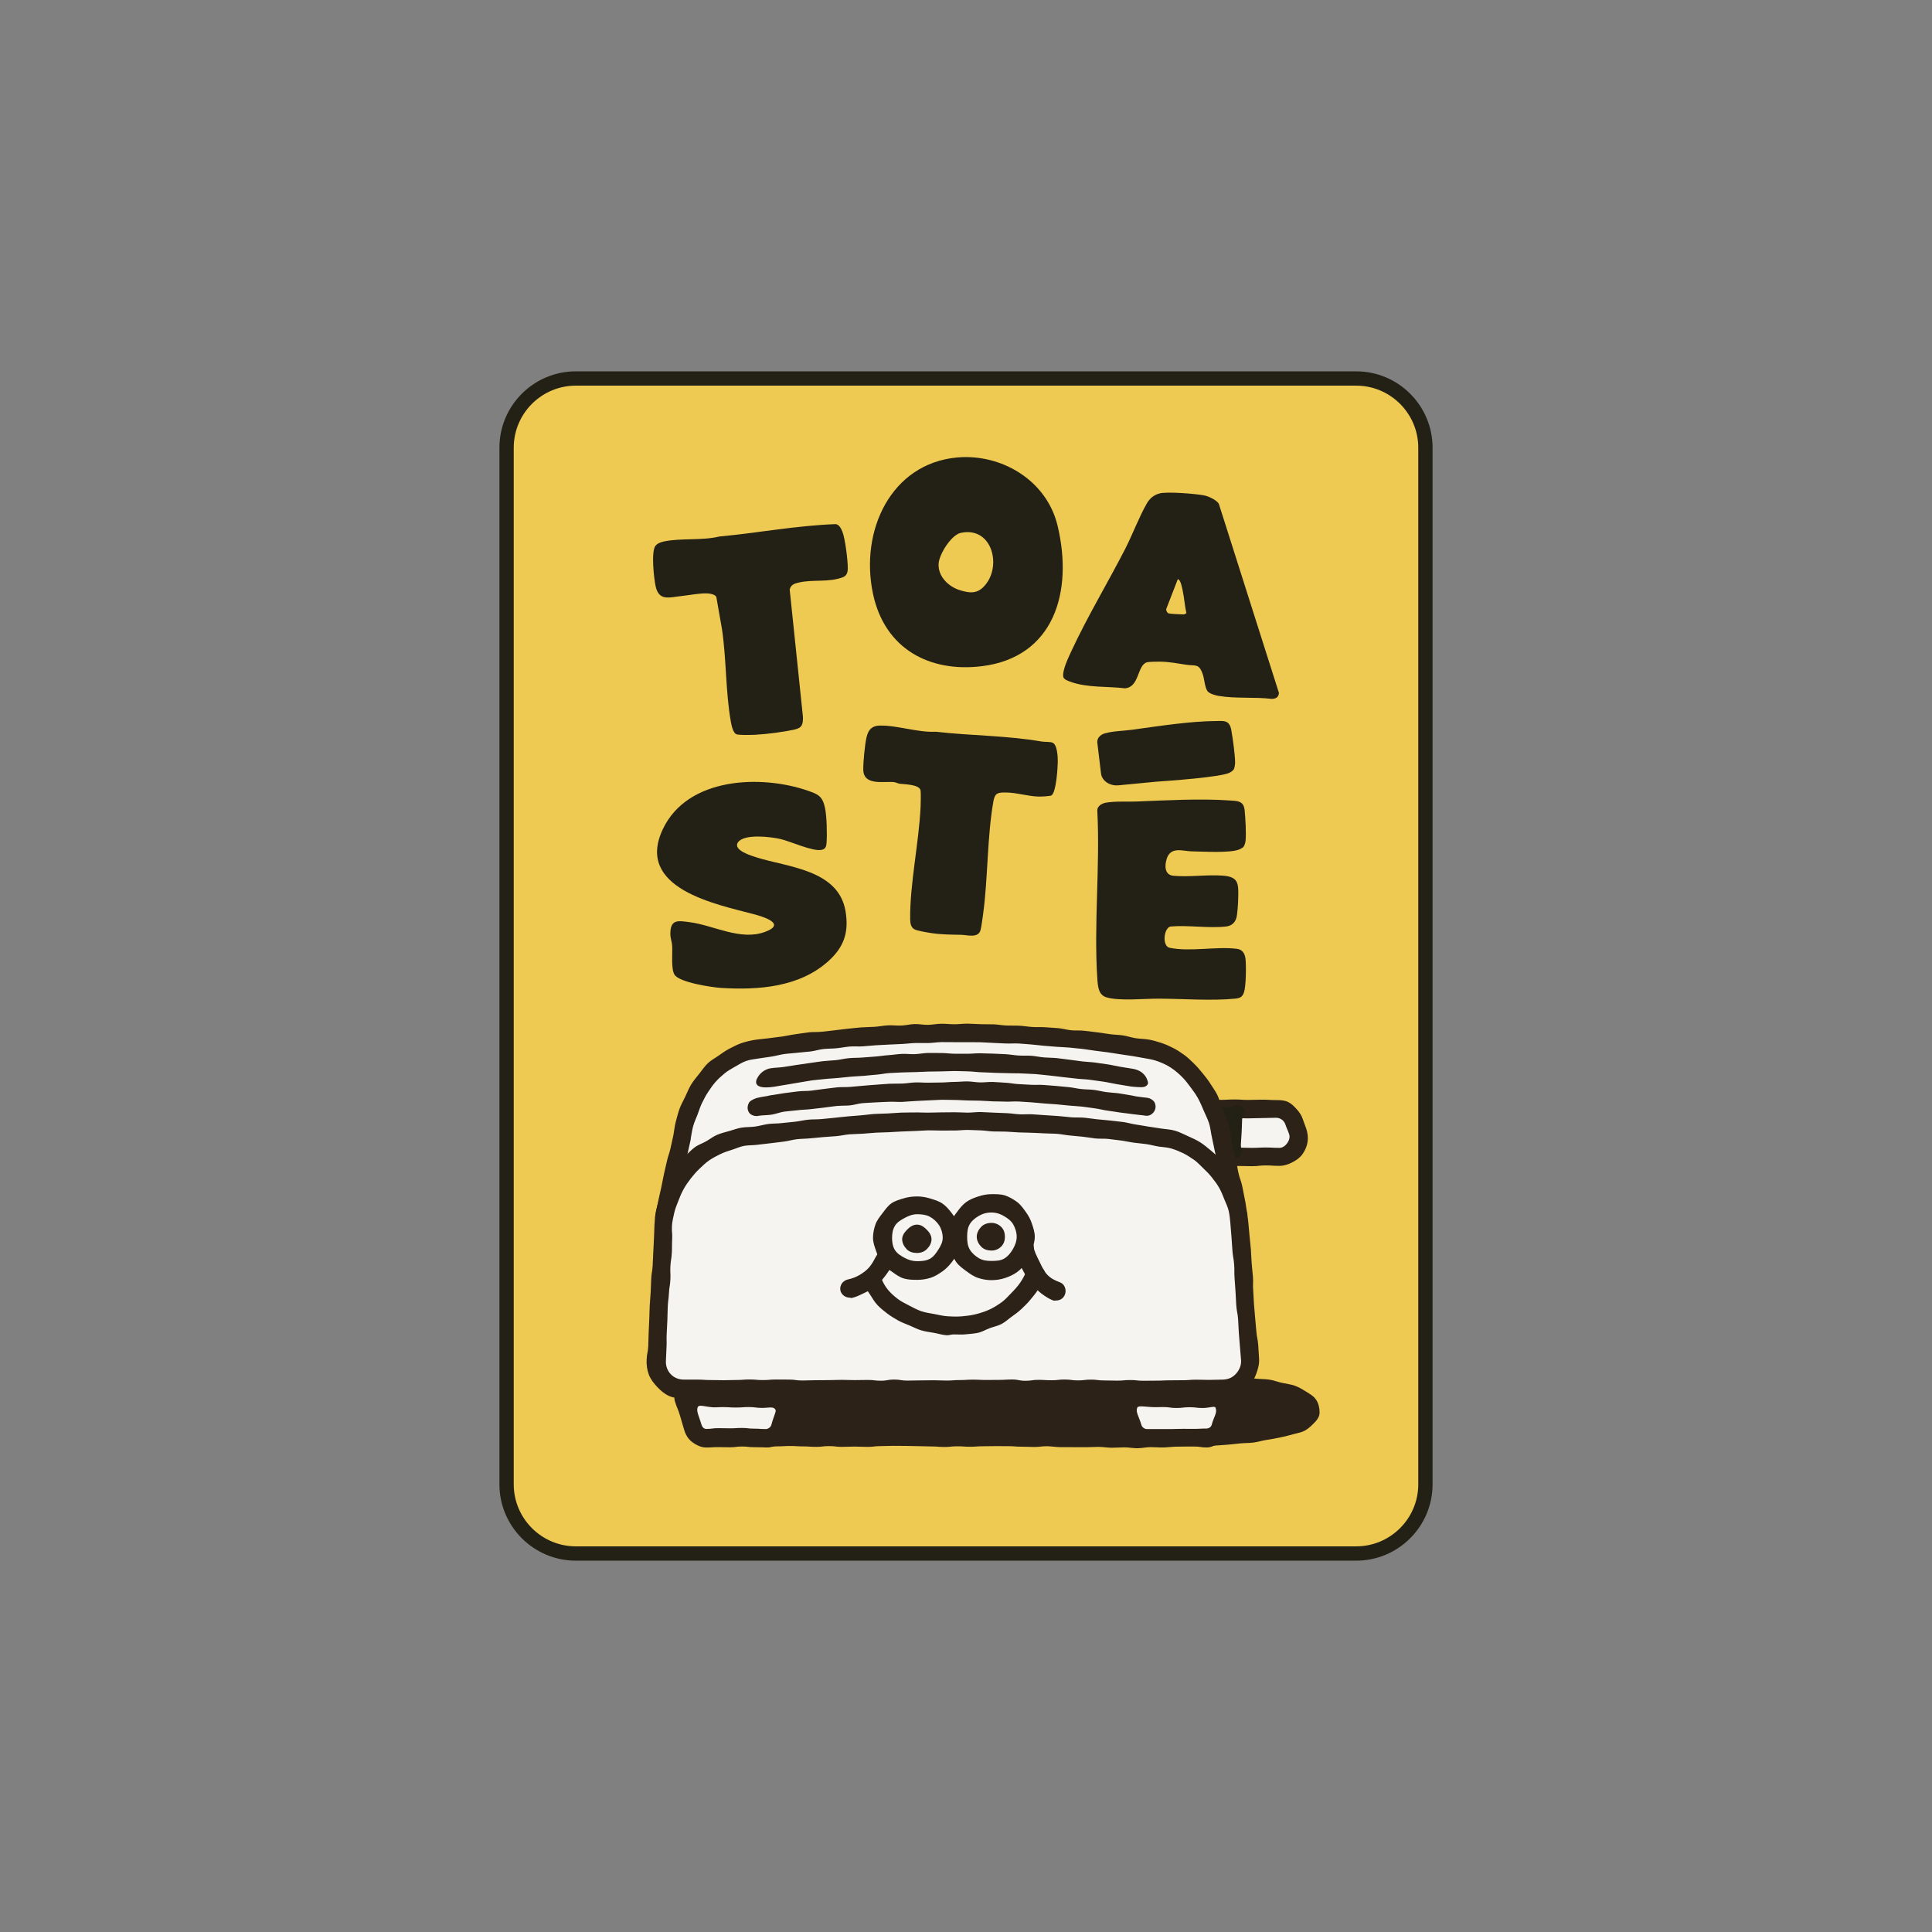 <?xml version="1.0" encoding="UTF-8"?>
<svg id="Calque_1" data-name="Calque 1" xmlns="http://www.w3.org/2000/svg" viewBox="0 0 1080 1080">
  <rect x="0" y="0" width="1080" height="1080" fill="#808080" stroke="none"/>
  <defs>
    <style>
      .cls-1 {
        fill: #efca52;
      }

      .cls-2 {
        fill: #232115;
      }

      .cls-3 {
        fill: #2d2218;
      }

      .cls-4 {
        fill: #f6f4f1;
      }
    </style>
  </defs>
  <g>
    <rect class="cls-1" x="283.18" y="211.58" width="513.64" height="656.84" rx="38.7" ry="38.7"/>
    <path class="cls-2" d="M758.12,872.42h-436.24c-23.55,0-42.7-19.16-42.7-42.7V250.28c0-23.55,19.16-42.7,42.7-42.7h436.24c23.55,0,42.7,19.16,42.7,42.7v579.44c0,23.54-19.16,42.7-42.7,42.7ZM321.88,215.58c-19.13,0-34.7,15.57-34.7,34.7v579.44c0,19.13,15.57,34.7,34.7,34.7h436.24c19.13,0,34.7-15.57,34.7-34.7V250.28c0-19.13-15.57-34.7-34.7-34.7h-436.24Z"/>
  </g>
  <g>
    <path class="cls-2" d="M412.58,470.8c-3.19,4.48,7.69,7.65,10.32,8.48,17.28,5.49,45.91,6.8,49.77,30.15,1.99,12.02-1.08,20.19-9.67,27.91-16.24,14.58-39.2,16.19-59.81,14.92-5.11-.32-23.46-3.01-26.16-7.45-1.99-3.28-1.04-11.86-1.29-16.14-.14-2.31-1.04-4.18-1.02-6.79.07-8.17,4.41-7.18,10.53-6.42,13.64,1.7,28.61,10.63,42.47,5.45,12.16-4.54-1.15-8.48-6.33-9.87-20.45-5.46-66.74-14.2-50.83-47.61,13.88-29.15,55.07-30.46,81.1-21.4,5.54,1.93,8.08,2.92,9.5,9.5,1.03,4.75,1.24,14.65.89,19.62-.15,2.13-.59,3.43-2.74,3.91-4.88,1.09-17.4-4.75-23.13-6.07-5.23-1.21-20.15-3.03-23.61,1.82Z"/>
    <path class="cls-2" d="M675.25,386.65c-1.74-1.9-1.95-6.85-2.79-9.4-2.21-6.69-4.07-4.82-9.59-5.69-4.66-.73-9.31-1.6-14.11-1.69-1.67-.03-6.53,0-7.79.42-5.33,1.75-3.97,13.8-12.07,14.48-9.79-1.19-21.13-.23-30.45-3.64-1.28-.47-3.75-1.26-4.05-2.71-.74-3.54,3.02-11.25,4.6-14.66,8.82-18.99,20.28-38.04,29.9-56.76,4.1-7.98,7.9-18.17,12.17-25.56,1.67-2.9,3.98-4.77,7.11-5.61,4.21-1.13,20,.18,24.76,1.06,2.49.46,6.92,2.47,8.37,4.67l33.62,105.78c-.25,2.5-1.65,3.2-3.88,3.35-9.74-1.18-20.24-.05-29.89-1.68-1.61-.27-4.82-1.18-5.91-2.37ZM653.08,342.8c1.39.53,6.71.52,8.69.68.08,0,1.38-.49,1.43-.8-.94-3.91-1.12-8.02-1.96-11.94-.31-1.45-1.15-6.84-2.85-6.96l-6.4,16.52c-.38.74.54,2.3,1.09,2.51Z"/>
    <path class="cls-2" d="M534.93,255.74c24.46-2.28,50.16,12.45,56.29,38.23,8.85,37.15-2.19,73.44-42.3,78.43-28.99,3.61-54.37-9.42-60.93-40.55-7.44-35.31,10.17-72.68,46.93-76.11ZM537.07,297.87c-5.27,1.13-12.1,11.93-12.39,17.28-.39,7.25,5.76,12.93,11.99,14.8,4.92,1.47,9.04,2.17,13.02-1.77,10.83-10.74,5.27-34.15-12.62-30.3Z"/>
    <path class="cls-2" d="M366.42,305.11c1.07-1.39,3.11-2.1,4.74-2.44,9.59-1.99,21.33-.39,30.94-2.75,21.72-2.04,43.16-6.13,65.02-6.93,1.99.18,3.08,2.49,3.76,4.16,1.6,3.95,3.07,16.16,3.04,20.62-.01,2.28-.64,4.1-2.74,4.9-7.9,3.03-16.51,1.11-24.58,2.96-2.4.55-4.45,1.16-5.16,3.89l7.41,71.19c.1,4.03-.39,6.13-4.47,7.05-6.39,1.44-15.62,2.64-22.17,2.97-2.22.11-8.44.27-10.29-.2-2.15-.54-3.02-5.15-3.39-7.22-2.96-16.74-2.42-34.8-4.95-51.68l-3.14-17.87c-.63-1.59-3.9-2.03-5.38-2.05-4.73-.07-9.44,1-14.01,1.46-6.65.67-12.78,3.21-14.59-5.63-.9-4.38-2.59-19.12-.04-22.44Z"/>
    <path class="cls-2" d="M587.79,444.62c-.78.49-5.98.71-7.26.67-6.19-.19-12.19-2.27-18.41-2.28-4.19-.01-5.94.2-6.77,4.77-3.55,19.67-3.02,42.82-5.76,63.05-.33,2.41-.91,6.83-1.43,8.97-1.19,4.85-7.47,2.83-10.88,2.76-5.42-.11-10.92-.11-16.36-.92-2.28-.34-7.76-1.23-9.6-2.09-2.09-.98-2.5-3.43-2.53-5.63-.27-19.42,4.92-42.97,5.83-63.02.08-1.74.24-8.18-.08-9.29-.91-3.12-9.01-3.18-11.62-3.5-1.05-.13-2.07-.79-3.21-.91-5.68-.58-16.99,2.22-17.14-6.97-.07-4.06.89-14.08,1.8-18,1-4.31,2.99-6.52,7.31-6.63,9.76-.24,21.48,3.98,31.4,3.44,19.72,2.25,39.6,2.1,59.16,5.47,1.86.32,4.3.07,5.95.57,2.88.87,3.16,8.2,3.11,10.87-.07,3.51-.86,16.99-3.52,18.67Z"/>
    <path class="cls-2" d="M695.07,473.44c-.47.56-1.82,1.2-2.52,1.48-5.21,2.03-20.09,1.09-26.41.99-4.79-.07-11.57-2.87-13.87,3.95-1.4,4.15-1.19,9.21,3.58,9.69,8.84.88,18.88-.76,27.83-.05s8.7,4.54,8.46,13.36c-.06,2.43-.4,8.17-.99,10.26-.88,3.08-3.11,4.52-5.92,4.82-9.74,1.04-20.98-.85-30.88-.02-3.85.81-4.84,11.01-.51,11.9,11.49,2.37,25.93-.86,37.55.57,2.9.35,4.43,2.29,4.83,5.46.48,3.76.34,15.47-.82,18.87-.96,2.83-2.48,3.27-5.03,3.53-12.73,1.31-29.67.04-42.7,0-7.99-.02-22.02,1.43-29.2-.75-4.37-1.33-4.75-5.89-5.05-10.33-2.04-30.24,1.6-63.23-.01-93.76-.24-2.93,2.77-4.39,4.96-4.74,5.49-.9,11.39-.4,16.93-.62,16.38-.65,35.69-1.75,51.99-.59,4.19.3,7.92,0,8.47,5.42.43,4.34.95,12.89.53,17.05-.1,1.03-.58,2.76-1.2,3.5Z"/>
    <path class="cls-2" d="M646.31,436.98c5.75-.41,36.66-2.52,41.21-5.11.61-.35,1.78-1.14,2.15-1.78.49-.84.76-2.73.76-3.83-.02-4.47-1.31-13.54-2.12-18.13-1.01-5.74-4.38-5.11-8.22-5.08-14.94.09-32.4,2.85-47.25,4.89-5.01.69-10.43.64-15.34,2.05-1.96.56-4.56,2.36-4.06,5.46l2.03,16.89c.5,4.17,4.87,7.13,9.82,6.65l21.03-2.02Z"/>
  </g>
  <g>
    <g>
      <path class="cls-3" d="M578.13,770.3c2.45,0,4.87.46,7.29.45,2.45-.01,4.88-.2,7.3-.22,2.45-.02,4.88-.43,7.29-.46,2.45-.03,4.89.55,7.3.51,2.45-.04,4.88-.36,7.29-.4,2.45-.04,4.89.21,7.3.16s4.89-.2,7.3-.25,4.88-.57,7.29-.61c2.46-.04,4.9.06,7.3.02,2.47-.04,4.9.4,7.3.37,2.47-.03,4.9-.13,7.29-.14,2.48-.02,4.91-.48,7.3-.48,2.48,0,4.91.42,7.3.44s4.93-.38,7.3-.33c2.5.06,4.94-.03,7.3.06,2.51.1,4.94.35,7.29.5,2.52.16,4.93.55,7.26.77,2.53.24,5,.19,7.29.51,2.55.36,4.86,1.31,7.1,1.79,2.56.55,5,.85,7.13,1.58,2.54.86,4.58,2.21,6.46,3.35,2.3,1.4,4.42,2.69,5.64,4.58,1.3,2,1.91,4.43,1.91,7.05,0,2.39-1.37,4.28-3.29,6.15-1.48,1.44-3.16,3.21-5.69,4.37-1.96.9-4.4,1.25-6.94,2-2.14.63-4.47,1.13-6.99,1.66-2.22.47-4.58.86-7.08,1.25-2.27.36-4.59,1.13-7.08,1.43-2.3.28-4.72.22-7.2.45-2.32.22-4.7.55-7.17.73-2.33.17-4.73.38-7.18.52-2.34.13-4.75.23-7.2.34-2.35.1-4.77-.12-7.21-.04-2.36.08-4.76.23-7.2.29s-4.76.4-7.2.44-4.78-.2-7.21-.18c-2.37.02-4.77.61-7.21.62-2.38,0-4.78-.5-7.21-.5s-4.78.22-7.21.21c-2.38-.01-4.78-.45-7.21-.47s-4.79.21-7.21.18c-2.39-.03-4.79.02-7.21-.02-2.39-.04-4.79.02-7.21-.02s-4.79-.46-7.21-.51-4.81.47-7.22.42c-3.58-.02-3.58-.16-7.16-.16-3.58,0-3.58-.28-7.16-.29s-3.58-.03-7.16-.03c-3.58,0-3.58.08-7.16.08-3.58,0-3.58.27-7.17.27-3.58,0-3.58-.25-7.16-.25-3.58,0-3.58.38-7.17.38-3.58,0-3.58-.28-7.17-.29s-3.58-.15-7.17-.16c-3.58,0-3.58-.14-7.17-.14-3.58,0-3.58-.05-7.17-.05-3.58,0-3.58.16-7.17.16-3.58,0-3.58.44-7.17.43-3.58,0-3.58-.16-7.17-.17-3.58,0-3.58.16-7.17.16-3.58,0-3.58-.43-7.16-.43s-3.58.43-7.17.43c-3.58,0-3.58-.25-7.17-.26-3.58,0-3.58-.22-7.17-.23s-4.21.21-7.8.21-6.5,1.9-8.66-.96c-2.23-2.96,2.75-2.79,3.61-6.39.86-3.6,1.37-3.48,2.24-7.09.86-3.6.24-3.76,1.1-7.36s1.15-3.54,2.01-7.14c.86-3.6.94-3.59,1.81-7.19.87-3.61.53-3.69,1.39-7.3.87-3.61-.96-4.98,2.04-7.16s3.64.6,7.28.93c3.64.33,3.65.19,7.29.52,3.64.33,3.66.09,7.3.42,3.64.33,3.61.61,7.25.94s3.64.39,7.28.72,3.64.4,7.28.73c3.64.33,3.7-.27,7.34.06,3.64.33,3.59.88,7.23,1.21,3.64.33,3.68-.14,7.33.19s3.61.68,7.25,1.01,3.65.28,7.29.61c3.64.33,3.63.45,7.27.78s3.67.02,7.31.35,3.63.47,7.27.8c3.64.33,3.61.65,7.26.98s3.68-.03,7.32.3,3.66.17,7.3.5c3.64.33,3.62.58,7.27.87s3.65.2,7.3.45Z"/>
      <g>
        <path class="cls-4" d="M428.13,803.53c-3.33,0-3.33.26-6.67.26s-3.34.26-6.67.26c-3.33,0-3.33-.23-6.67-.23s-3.34-.22-6.67-.22q-3.34,0-6.67,0c-3.54,0-6.36-2.34-7.36-5.74-1.2-4.07-1.37-4.02-2.57-8.1-1.2-4.07-4.45-4.31-2.29-7.97,1.84-3.11,3.37-.22,6.98-.22s3.61-.28,7.22-.28,3.61.6,7.22.6,3.61-.45,7.22-.45,3.61.55,7.22.55,3.61-.46,7.22-.46,3.61.3,7.23.3,5.46-3.34,7.4-.29c2.23,3.51-1.1,4.16-2.16,8.18s-1.42,3.92-2.48,7.94c-.93,3.51-3.87,5.85-7.5,5.85Z"/>
        <path class="cls-3" d="M428.13,809.09c-3.33,0-3.33-.11-6.67-.11-3.34,0-3.34-.37-6.67-.37s-3.33.43-6.67.43-3.34-.09-6.67-.09-3.34.21-6.67.21c-2.89,0-5.59-1.35-7.81-3.01-2.22-1.66-3.68-4.05-4.5-6.82-1.2-4.07-1.19-4.08-2.39-8.15-1.2-4.07-1.65-3.94-2.85-8.01-.46-1.55-.2-3.43.77-4.72.97-1.29,2.7-1.68,4.31-1.68,3.61,0,3.61-.26,7.22-.26s3.61.24,7.22.24,3.61-.04,7.22-.04,3.61-.1,7.22-.1,3.61-.21,7.22-.21,3.61.26,7.22.26,3.61-.21,7.23-.21,3.61.24,7.23.24c1.59,0,3.33.42,4.3,1.68.97,1.26.85,3.02.45,4.56-1.06,4.02-.64,4.13-1.7,8.15-1.06,4.02-1.21,3.98-2.27,8-.76,2.88-2.47,5.34-4.71,7.07-2.24,1.72-5.06,2.96-8.03,2.96ZM389.89,787c-.57,2.29.85,4.61,2.28,9.47.36,1.21,1.34,2.31,2.6,2.31,3.33,0,3.33-.43,6.67-.43s3.34.09,6.67.09,3.33-.21,6.67-.21,3.34.39,6.67.39,3.34.23,6.67.23c1.3,0,2.73-1.09,3.07-2.35,1.27-4.82,2.83-7.45,2.34-8.38-1.11-2.13-3.78-1.08-7.47-1.08-3.69,0-3.69-.48-7.38-.48-3.69,0-3.69.26-7.38.26-3.69,0-3.69-.24-7.38-.24-3.69,0-4.16.41-7.88-.16-3.96-.61-5.72-1.17-6.15.57Z"/>
      </g>
      <g>
        <path class="cls-4" d="M674.38,803.44c-3.33,0-3.33.08-6.67.08-3.34,0-3.34.29-6.67.29-3.33,0-3.33-.03-6.67-.03s-3.34-.08-6.67-.08-3.34-.24-6.67-.24c-3.54,0-6.93-2.02-7.93-5.42-1.2-4.07-.98-4.14-2.18-8.21-1.2-4.07-4.53-4.51-2.37-8.17,1.84-3.11,3.62.08,7.23.08s3.61.17,7.22.17,3.61-.3,7.22-.3,3.61-.15,7.22-.15,3.61-.11,7.22-.11,3.61.2,7.22.2,3.61.48,7.23.48,5.52-3.56,7.46-.51c2.23,3.51-1.47,4.12-2.53,8.14-1.06,4.02-.81,4.09-1.87,8.1-.93,3.51-4.18,5.68-7.81,5.68Z"/>
        <path class="cls-3" d="M674.38,809.14c-3.33,0-3.33-.54-6.67-.54-3.34,0-3.34-.04-6.67-.04-3.33,0-3.33-.02-6.67-.02s-3.34,0-6.67,0-3.34.14-6.67.14c-2.89,0-5.52-.96-7.74-2.62-2.22-1.66-4.04-3.87-4.85-6.64-1.2-4.07-1.01-4.13-2.21-8.2-1.2-4.07-1.61-3.95-2.81-8.03-.46-1.55-.16-3.46.8-4.76.97-1.29,2.72-1.73,4.34-1.73,3.61,0,3.61-.43,7.22-.43s3.61.53,7.22.53,3.61.05,7.22.05,3.61-.01,7.22-.01,3.61.04,7.22.04,3.61-.05,7.22-.05,3.61-.18,7.23-.18,3.61-.23,7.23-.23c1.59,0,3.34.69,4.31,1.95.97,1.26.7,3,.3,4.53-1.06,4.02-.53,4.16-1.59,8.18-1.06,4.02-1.08,4.01-2.14,8.03-.76,2.88-2.77,5.05-5.01,6.78-2.24,1.72-4.85,3.28-7.83,3.28ZM635.71,786.93c-.98,2.39.93,4.79,2.36,9.65.36,1.21,1.7,2.26,2.96,2.26,3.33,0,3.33.02,6.67.02s3.34,0,6.67,0,3.33-.14,6.67-.14,3.34.02,6.67.02,3.34-.18,6.67-.18c1.3,0,2.62-.82,2.96-2.08,1.27-4.82,3.28-6.67,2.15-9.58-.44-1.13-3.48.19-7.17.19-3.69,0-3.69-.44-7.38-.44-3.69,0-3.69.43-7.38.43s-3.69-.53-7.38-.53c-3.69,0-3.63.19-7.31-.04-3.4-.21-6.64-.86-7.16.43Z"/>
      </g>
      <g>
        <path class="cls-4" d="M674.34,620.07c3.9,0,3.9-.43,7.8-.43s3.9.18,7.8.18,3.9-.12,7.8-.12,3.9-.27,7.81-.27,3.9.54,7.81.54c2.29,0,4.43.58,6.2,1.85,1.77,1.28,3.1,3.09,3.82,5.27.91,2.76.62,2.86,1.53,5.62.74,2.25.71,4.31.04,6.35s-1.79,4.01-3.59,5.34-3.81,2.07-6.18,2.07c-3.83,0-3.83.15-7.66.15q-3.83,0-7.66,0c-3.83,0-3.83-.4-7.67-.4-3.83,0-3.83.37-7.67.37"/>
        <path class="cls-3" d="M715.19,651.72c-3.83,0-3.83-.24-7.66-.24-3.83,0-3.83.43-7.66.43-3.83,0-3.83-.12-7.67-.12q-3.83,0-7.67,0c-2.83,0-5.47-2.46-5.47-5.29s2.64-4.94,5.47-4.94c3.83,0,3.83-.04,7.66-.04s3.83.14,7.66.14,3.83-.2,7.67-.2,3.83.2,7.67.2c1.78,0,3.32-1.16,4.36-2.61,1.04-1.44,1.66-3.27,1.1-4.96-.91-2.76-1.16-2.68-2.08-5.44-.74-2.25-2.84-3.81-5.21-3.81-3.9,0-3.9.17-7.8.17s-3.9.16-7.8.16c-3.9,0-3.9-.21-7.8-.21s-3.9-.08-7.81-.08q-3.9,0-7.81,0c-2.83,0-5.39-2.28-5.39-5.11s2.56-5.19,5.39-5.19c3.9,0,3.9.25,7.8.25s3.9-.22,7.8-.22,3.9.25,7.8.25,3.9-.14,7.81-.14,3.9.23,7.81.23c2.25,0,4.46.08,6.42.95,2.01.89,3.57,2.47,5.04,4.1s2.7,3.34,3.41,5.48c.91,2.76,1.06,2.71,1.98,5.47.8,2.42,1.11,4.98.73,7.4-.37,2.41-1.38,4.8-2.87,6.87-1.5,2.07-3.6,3.49-5.77,4.6-2.17,1.11-4.56,1.9-7.11,1.9Z"/>
      </g>
      <path class="cls-2" d="M684.58,646.42c3.64,2.37,4.99,2.49,8.46-.13,2.75-2.08.41-3.22.62-6.66.21-3.44.23-3.44.44-6.88.21-3.45.05-3.45.25-6.9.21-3.45,3.18-4.69.49-6.85-3.5-2.81-4.47-.07-8.96-.07-4.49,0-5.86-3.19-9.08-.06-2.56,2.49.81,3.61,1.76,7.06s.96,3.44,1.91,6.88c.95,3.45,1.54,3.29,1.8,6.85.28,3.74-.69,4.82,2.31,6.77Z"/>
      <g>
        <path class="cls-4" d="M371.62,679.38c.82-3.65.84-3.64,1.66-7.29.82-3.65.49-3.72,1.3-7.37s.87-3.64,1.69-7.28c.82-3.65.92-3.62,1.74-7.27.82-3.65.53-3.71,1.35-7.36.82-3.65.98-3.61,1.76-7.27.48-2.55,1.42-4.96,2.08-7.39s1.42-4.95,2.3-7.3c.91-2.44,1.71-4.88,2.83-7.13,1.16-2.33,2.71-4.38,4.09-6.48s2.69-4.41,4.36-6.3c1.71-1.94,3.43-3.89,5.39-5.49s4.12-3.12,6.36-4.38c2.21-1.23,4.76-1.81,7.22-2.64s4.74-1.86,7.34-2.27c2.4-.38,4.83-.75,7.31-1.12,2.4-.36,4.88-.44,7.36-.78s4.82-.88,7.3-1.2c2.41-.31,4.9-.31,7.38-.61,2.42-.29,4.83-.86,7.32-1.13,2.42-.26,4.93,0,7.41-.24,2.43-.24,4.82-1.14,7.31-1.35,2.43-.21,4.9-.27,7.39-.46,2.43-.18,4.92.09,7.41-.07s4.87-.78,7.36-.92c2.44-.13,4.93.3,7.42.19,2.44-.11,4.9-.16,7.39-.24,2.44-.08,4.9-.27,7.39-.32s4.91-.14,7.4-.17c2.45-.03,4.91-.35,7.4-.35s4.82.47,7.2.49c2.43.03,4.83-.3,7.2-.25s4.83-.14,7.2-.06,4.83.15,7.2.25c2.43.1,4.83.17,7.2.3,2.43.13,4.79.77,7.16.92,2.42.16,4.84.07,7.2.25s4.79.62,7.15.83,4.83.25,7.18.48c2.42.24,4.78.71,7.13.97s4.79.63,7.13.92,4.84.22,7.18.53,4.81.49,7.15.83c2.41.35,4.77.76,7.11,1.11,2.41.37,4.77.78,7.1,1.16,2.53.41,4.91,1.25,7.21,2.06s4.52,2.11,6.66,3.33c2.17,1.24,4.51,2.24,6.44,3.83s3.31,3.71,4.98,5.6,3.4,3.61,4.81,5.71c1.37,2.04,2.52,4.26,3.69,6.51s2.39,4.35,3.34,6.7c.92,2.28,1.62,4.69,2.37,7.1.74,2.36,1.36,4.77,1.94,7.23.83,3.73.93,3.71,1.74,7.44.81,3.73.4,3.82,1.21,7.55.81,3.73,1.03,3.69,1.84,7.42.81,3.73,1.18,3.65,1.99,7.38.81,3.73.36,3.83,1.17,7.57.81,3.73,1.3,3.63,2.11,7.36"/>
        <path class="cls-3" d="M371.48,684.51c-.37,0-.72-.21-1.1-.3-2.76-.62-4.64-2.15-4.02-4.91.82-3.64.89-4.83,1.71-8.47s.79-3.55,1.61-7.19c.82-3.64.66-3.68,1.47-7.32s.85-3.63,1.67-7.27,1.19-3.56,2.01-7.2q.82-3.64,1.6-7.29c.48-2.52.68-5.06,1.31-7.42s1.28-4.94,2.1-7.25c.86-2.42,2.18-4.61,3.21-6.83,1.09-2.33,2.03-4.68,3.29-6.78s3-4.1,4.52-6.03,3-4.13,4.77-5.84,4.13-2.91,6.15-4.36,4.07-2.89,6.31-4.02,4.45-2.31,6.86-3.08,4.82-1.31,7.34-1.71c2.47-.39,4.96-.5,7.41-.86,2.47-.37,4.95-.6,7.39-.94,2.47-.34,4.9-.95,7.35-1.27,2.48-.32,4.92-.77,7.38-1.06,2.48-.3,5-.09,7.46-.35s4.94-.59,7.4-.83c2.48-.24,4.93-.67,7.4-.89s4.94-.53,7.42-.72c2.48-.19,4.97-.17,7.45-.33,2.48-.16,4.94-.69,7.42-.82,2.48-.13,4.98.23,7.46.12s4.94-.75,7.43-.83,4.98.49,7.46.44c2.48-.05,4.95-.6,7.44-.62,2.48-.03,4.96.28,7.45.28s4.87-.37,7.26-.34,4.87.25,7.25.3,4.87.02,7.25.09c2.45.08,4.85.56,7.23.66s4.88-.02,7.26.11c2.46.13,4.85.56,7.22.71,2.46.16,4.89-.03,7.26.15s4.88.3,7.24.51c2.46.22,4.82.94,7.17,1.17,2.46.24,4.92,0,7.26.27,2.47.27,4.87.6,7.2.88,2.47.3,4.86.72,7.18,1.03,2.48.33,4.92.35,7.22.68,2.49.36,4.81,1.21,7.1,1.57,2.51.39,4.96.37,7.22.74,2.45.4,4.82,1.12,7.12,1.86,2.34.76,4.58,1.76,6.76,2.87,2.17,1.11,4.21,2.45,6.21,3.9,1.95,1.42,3.68,3.13,5.46,4.87,1.72,1.67,3.3,3.49,4.85,5.45s3.04,3.74,4.36,5.87c1.26,2.03,2.74,4.01,3.85,6.26s1.55,4.59,2.46,6.93c.86,2.22,2.11,4.38,2.84,6.78s1.25,4.68,1.82,7.12c0,.03.14.03.14.06.81,3.73.33,3.84,1.14,7.57.81,3.73,1.12,3.66,1.93,7.4.81,3.73.59,3.78,1.4,7.51.81,3.73,1.29,3.63,2.11,7.36.81,3.73.66,3.68,1.47,7.41s.56,4.26,1.37,7.99c.6,2.77-1.08,5.04-3.84,5.64-2.77.6-5.42-1.11-6.02-3.88-.81-3.73-1.23-3.64-2.04-7.36-.81-3.73-.39-3.82-1.2-7.55s-1.07-3.67-1.88-7.4c-.81-3.73-.85-3.72-1.66-7.45q-.81-3.73-1.63-7.46c-.81-3.73-.75-3.74-1.57-7.47-.53-2.25-.69-4.89-1.53-7.52-.74-2.32-1.97-4.62-3-7.07-.97-2.3-1.96-4.68-3.22-6.95s-2.77-4.26-4.3-6.33-3.08-4.06-4.92-5.85c-1.81-1.76-3.77-3.42-5.93-4.84s-4.41-2.44-6.86-3.38c-2.29-.89-4.77-1.38-7.4-1.81-2.23-.36-4.56-.87-7.03-1.25-2.25-.35-4.61-.68-7.06-1.04-2.27-.33-4.61-.76-7.05-1.09-2.29-.3-4.65-.6-7.08-.9-2.3-.28-4.64-.75-7.07-1.01s-4.68-.48-7.11-.72-4.71-.23-7.13-.44c-2.32-.2-4.7-.39-7.12-.57s-4.69-.57-7.1-.73-4.71-.41-7.12-.54c-2.34-.13-4.73.09-7.15-.01-2.34-.1-4.72-.26-7.13-.33s-4.72-.31-7.14-.36c-2.35-.05-4.73-.02-7.15-.04s-4.74,0-7.15,0-4.91-.07-7.35-.04c-2.45.03-4.89.48-7.34.53-2.45.05-4.9-.1-7.35-.02s-4.88.44-7.33.54c-2.45.1-4.89.2-7.33.33s-4.89.23-7.33.39-4.87.41-7.32.6c-2.44.19-4.92-.11-7.36.11s-4.84.72-7.29.96c-2.43.24-4.9.17-7.34.43s-4.79,1.08-7.23,1.37c-2.42.29-4.87.4-7.31.71-2.42.31-4.87.38-7.31.72s-4.78,1.07-7.22,1.43c-2.41.36-4.83.68-7.27,1.07-2.33.37-4.66.61-6.84,1.37-2.2.77-4.17,2.04-6.2,3.19-2,1.14-4.04,2.26-5.86,3.76-1.76,1.46-3.51,3.01-5.08,4.8-1.5,1.71-2.84,3.63-4.15,5.63-1.25,1.89-2.32,3.96-3.38,6.1-1.01,2.03-1.67,4.26-2.51,6.5-.79,2.12-1.84,4.22-2.47,6.53-.6,2.19-.89,4.5-1.33,6.85-.01.06.06.17.05.23-.82,3.65-.79,3.65-1.61,7.3-.82,3.65-1.06,3.59-1.88,7.24-.82,3.65-.78,3.66-1.6,7.3-.82,3.65-.69,3.68-1.5,7.32-.82,3.65-.98,3.61-1.8,7.26-.82,3.65-.46,3.73-1.28,7.38-.53,2.38-2.7,4.04-5.04,4.04Z"/>
      </g>
      <g>
        <path class="cls-3" d="M641.11,603.1c-1.34-3.16-4.33-5.04-7.71-5.61-2.37-.4-4.73-.78-7.08-1.15-2.37-.37-4.69-1-7.05-1.34-2.37-.35-4.74-.7-7.09-1.02-2.38-.32-4.78-.36-7.15-.64-2.38-.29-4.74-.68-7.11-.94-2.38-.26-4.74-.67-7.11-.91-2.38-.23-4.78-.19-7.16-.39-2.38-.2-4.73-.75-7.12-.92-2.38-.17-4.79,0-7.18-.14-2.38-.14-4.75-.62-7.14-.74-2.38-.11-4.77-.24-7.17-.32-2.38-.08-4.77-.14-7.17-.19-2.38-.05-4.78.29-7.18.26-2.38-.03-4.77-.02-7.17-.02s-4.92-.41-7.37-.39c-2.46.03-4.92-.1-7.38-.04-2.46.06-4.9.58-7.36.67-2.45.09-4.93-.26-7.39-.14-2.45.12-4.89.57-7.35.71-2.45.15-4.88.6-7.34.77-2.45.18-4.89.35-7.35.56-2.44.21-4.92.1-7.37.33-2.44.23-4.85.85-7.3,1.12-2.44.26-4.91.3-7.35.59-2.43.29-4.86.7-7.3,1.02-2.43.32-4.85.72-7.3,1.07-2.43.34-4.84.77-7.28,1.14-2.42.37-4.91.34-7.35.74-3.41.55-6.25,2.89-7.68,6.04,0,0-.04.01-.04.01-.16.36-.73,2,.1,3.05.83,1.05,2.82,2.21,9.74,1.2,1.34-.27,5.39-.93,6.73-1.13,2.4-.37,4.77-.88,7.16-1.22,2.4-.34,4.77-.88,7.16-1.19,2.41-.31,4.83-.48,7.22-.76,2.41-.29,4.84-.32,7.24-.58,2.41-.26,4.82-.49,7.22-.72,2.41-.23,4.83-.27,7.24-.47,2.41-.2,4.81-.51,7.22-.68,2.42-.17,4.8-.75,7.21-.89,2.42-.15,4.84-.24,7.25-.35,2.42-.12,4.84-.09,7.25-.18,2.42-.09,4.83-.23,7.25-.29,2.42-.06,4.84-.07,7.26-.1,2.42-.03,4.84-.21,7.26-.21,2.54,0,5.08.16,7.59.19,2.54.03,5.06.45,7.58.51,2.54.06,5.06.22,7.58.32,2.53.1,5.07.06,7.59.18,2.53.13,5.07,0,7.59.16,2.53.16,5.06.18,7.58.37,2.52.2,5.03.54,7.55.77,2.52.23,5.02.63,7.54.89,2.51.26,5.03.54,7.54.84,2.51.3,5.05.32,7.57.66,2.5.33,5.01.68,7.53,1.04,2.49.36,4.96,1,7.47,1.4,2.49.39,4.98.82,7.49,1.24.02,0,.41.05.42.08.02.05,1.74.13,1.77.18,3.85.27,5.69.47,7.01-.65s.82-2.23.16-3.79Z"/>
        <path class="cls-3" d="M645.47,616.44c-.07-.15-.11-.29-.18-.4-.66-1.06-2.24-2.15-4.13-2.39-2.8-.35-5.89-.61-8.55-1.27,0,0-.02-.01-.02-.01-2.24-.34-4.69-.83-7.12-1.18-2.26-.32-4.63-.38-7.05-.7-2.27-.3-4.57-.95-6.98-1.24-2.29-.27-4.67-.21-7.08-.47-2.29-.25-4.61-.84-7.01-1.07-2.3-.22-4.65-.47-7.06-.67-2.31-.2-4.67-.37-7.07-.55-2.31-.17-4.7.05-7.1-.1-2.32-.15-4.68-.26-7.07-.39-2.32-.12-4.66-.66-7.06-.76-2.33-.1-4.69-.36-7.08-.43-2.33-.07-4.71.31-7.1.26-2.33-.05-4.69-.53-7.08-.56-2.33-.02-4.7.28-7.09.28s-4.87.3-7.3.33c-2.44.02-4.87.05-7.3.1-2.44.05-4.88-.22-7.31-.14-2.44.08-4.85.54-7.29.64-2.43.1-4.87-.02-7.31.1-2.43.13-4.85.38-7.29.53-2.43.15-4.85.4-7.28.58-2.42.18-4.84.45-7.27.65-2.42.21-4.88.01-7.31.25-2.42.23-4.83.63-7.26.89-2.41.26-4.82.68-7.25.96-2.41.28-4.89.11-7.31.41-2.41.31-4.83.59-7.26.92-2.4.33-4.62.77-7.05,1.12-.2-.13-3.57.75-3.56.65-4.58.73-6.13,1.02-8.5,2.54-.63.39-1.04.9-1.33,1.57-.78,1.72-.76,3.7.38,5.2.98,1.29,2.7,1.81,4.29,1.81.27,0,.51-.1.78-.14,2.43-.38,4.93-.29,7.33-.65,2.44-.36,4.77-1.37,7.18-1.7,2.44-.34,4.89-.46,7.31-.77,2.44-.32,4.91-.31,7.33-.6,2.44-.29,4.87-.58,7.29-.84,2.44-.27,4.86-.7,7.28-.94,2.44-.24,4.91-.11,7.34-.32,2.44-.21,4.83-1.08,7.27-1.27,2.44-.19,4.9-.27,7.34-.43,2.44-.16,4.9-.2,7.34-.33,2.44-.13,4.91.17,7.36.07,2.44-.1,4.88-.41,7.33-.49,2.44-.08,4.89-.31,7.34-.36,2.44-.05,4.89-.31,7.34-.34,2.44-.03,4.89.1,7.35.1s4.79.25,7.15.28c2.41.03,4.79.08,7.14.13,2.41.05,4.79.29,7.13.37,2.42.08,4.8.05,7.14.15,2.42.1,4.81-.2,7.15-.07,2.42.13,4.79.31,7.13.46,2.42.16,4.78.45,7.11.63,2.42.18,4.8.31,7.12.51,2.42.21,4.79.46,7.11.69,2.43.24,4.81.32,7.12.57,2.43.27,4.78.69,7.08.97,2.43.3,4.75.97,7.03,1.27,2.44.32,4.78.73,7.06,1.06,2.45.35,4.83.56,7.08.91,2.47.38,4.87.49,7.09.85,1.9.31,3.54-.52,4.7-2.07s1.27-3.48.5-5.17Z"/>
      </g>
      <g>
        <path class="cls-4" d="M692.97,683.51c-.18-2.37-.92-4.62-1.41-6.9-.49-2.32-.96-4.6-1.75-6.79-.8-2.22-1.55-4.46-2.63-6.53-1.09-2.09-2.29-4.12-3.64-6.04-1.35-1.92-2.7-3.89-4.3-5.61-1.59-1.72-3.5-3.17-5.31-4.66-1.81-1.49-3.89-2.59-5.89-3.83s-3.83-2.76-5.98-3.73c-2.13-.95-4.4-1.65-6.67-2.31s-4.53-1.17-6.88-1.53c-2.34-.36-4.71-.77-7.12-1.12s-4.78-.24-7.19-.57c-2.35-.32-4.73-.56-7.15-.87-2.35-.3-4.71-.78-7.13-1.06-2.35-.27-4.72-.76-7.14-1.02s-4.74-.54-7.16-.78c-2.36-.23-4.77-.24-7.19-.45s-4.75-.49-7.17-.68c-2.37-.18-4.76-.3-7.19-.47s-4.75-.46-7.18-.6c-2.37-.13-4.77-.29-7.2-.4-2.37-.11-4.77-.35-7.2-.44s-4.79.25-7.22.18c-2.38-.07-4.78.01-7.21-.03-2.38-.04-4.78-.18-7.21-.21-2.38-.02-4.78.14-7.21.14s-4.96-.18-7.41-.15-4.97-.24-7.41-.19c-2.49.05-4.96.33-7.4.4s-4.95.36-7.4.46c-2.49.09-4.97.04-7.41.16s-4.95.31-7.4.45-4.98-.05-7.42.12c-2.49.17-4.96.23-7.4.42-2.49.19-4.94.55-7.37.76-2.49.21-4.91.86-7.34,1.09-2.49.24-4.99.04-7.42.29s-4.89.98-7.31,1.26c-2.49.28-5,.04-7.42.33s-4.91.79-7.33,1.1-4.91.82-7.31,1.15c-2.48.35-4.92.7-7.33,1.05-2.4.35-4.75.78-7.03,1.44-2.32.68-4.64,1.34-6.81,2.32s-4.34,2.12-6.36,3.38c-2.04,1.28-3.77,2.96-5.61,4.5s-3.93,2.84-5.54,4.62c-1.61,1.77-2.83,3.89-4.19,5.87-1.35,1.97-2.51,4.06-3.59,6.21-1.07,2.13-2.24,4.24-3.02,6.53-.76,2.25-1.3,4.61-1.76,6.98s-.63,4.73-.76,7.15c-.2,3.77.01,3.78-.19,7.55-.2,3.77-.6,3.75-.79,7.52-.2,3.77,0,3.78-.19,7.55-.2,3.77-.04,3.78-.24,7.55-.2,3.77-.11,3.77-.31,7.54s-.27,3.77-.46,7.54c-.2,3.77-.37,3.76-.57,7.53-.2,3.77-.44,3.76-.64,7.53s-.12,3.78-.32,7.55c-.2,3.77.23,3.79.03,7.57-.15,2.92.3,5.62,1.58,8.01,1.32,2.48,3.27,4.48,5.68,5.93s4.98,2.05,7.9,2.05c3.67,0,3.67.45,7.33.45s3.67-.03,7.34-.03,3.67.21,7.33.21,3.67-.55,7.33-.55,3.67-.06,7.34-.06,3.67.63,7.33.63,3.67-.09,7.34-.09,3.67-.43,7.34-.43,3.67.32,7.33.32,3.67.03,7.34.03,3.67-.06,7.33-.06,3.67-.18,7.34-.18,3.67.17,7.34.17,3.67-.01,7.34-.01,3.67.17,7.34.17,3.67-.04,7.33-.04,3.67-.02,7.33-.02,3.67-.17,7.33-.17,3.67-.33,7.34-.33,3.67.58,7.33.58,3.67-.66,7.34-.66,3.67.26,7.33.26,3.67.16,7.34.16,3.67-.27,7.33-.27,3.67-.05,7.34-.05,3.67.22,7.34.22,3.67-.32,7.34-.32,3.67.68,7.34.68,3.67-.4,7.34-.4,3.67-.13,7.34-.13,3.67-.12,7.34-.12,3.67.47,7.34.47,3.67.19,7.34.19,3.67-.21,7.34-.21,3.67.03,7.34.03,3.67.04,7.34.04,3.67-.32,7.34-.32,3.67.47,7.34.47,3.67-.23,7.34-.23,3.67-.32,7.34-.32,3.67.35,7.34.35c2.97,0,5.68-1.09,8.03-2.53,2.43-1.49,4.79-3.37,6.09-5.91,1.26-2.45,1.31-5.42,1.08-8.38-.29-3.82.21-3.86-.08-7.68-.29-3.82-.81-3.78-1.1-7.6-.29-3.82-.17-3.83-.46-7.65-.29-3.82-.08-3.84-.37-7.66-.29-3.82-.58-3.8-.88-7.62-.29-3.82-.09-3.84-.38-7.66-.29-3.82-.12-3.84-.41-7.66-.29-3.82-.68-3.79-.97-7.61-.29-3.82-.2-3.83-.45-7.66-.25-3.83-.06-3.84-.35-7.66Z"/>
        <path class="cls-3" d="M683.22,781.72c-3.67,0-3.67.01-7.33.01-3.67,0-3.67-.24-7.34-.24s-3.67.19-7.33.19c-3.67,0-3.67.04-7.33.04-3.67,0-3.67.1-7.34.1-3.67,0-3.67-.12-7.33-.12-3.67,0-3.67.13-7.34.13s-3.67-.19-7.34-.19c-3.67,0-3.67.43-7.33.43-3.67,0-3.67-.13-7.34-.13s-3.67-.05-7.33-.05c-3.67,0-3.67-.31-7.34-.31-3.67,0-3.67.46-7.34.46-3.67,0-3.67-.02-7.34-.02s-3.67-.14-7.34-.14c-3.67,0-3.67-.47-7.33-.47-3.67,0-3.67.6-7.33.6-3.67,0-3.67-.16-7.33-.16-3.67,0-3.67-.12-7.34-.12s-3.67.23-7.33.23c-3.67,0-3.67.06-7.34.06-3.67,0-3.67-.05-7.33-.05s-3.67.08-7.34.08c-3.67,0-3.67-.34-7.33-.34-3.67,0-3.67-.33-7.34-.33-3.67,0-3.67.5-7.34.5-3.67,0-3.67.2-7.34.2-3.67,0-3.67-.41-7.34-.41-3.67,0-3.67.38-7.34.38s-3.67-.4-7.34-.4c-3.67,0-3.67-.28-7.34-.28-3.67,0-3.67.17-7.34.17-3.67,0-3.67.02-7.34.02s-3.67.3-7.34.3-3.67.05-7.34.05c-3.67,0-3.67-.09-7.34-.09-3.67,0-3.67.19-7.34.19q-3.67,0-7.34,0c-3.67,0-3.67-.24-7.34-.24-3.67,0-3.67-.1-7.34-.1-3.67,0-3.67.13-7.34.13-2.86,0-5.76-.32-8.29-1.41s-4.73-3-6.7-5.08c-1.97-2.07-3.75-4.37-4.71-6.96s-1.36-5.51-1.21-8.36c.2-3.77.71-3.74.91-7.51s.03-3.78.23-7.55c.2-3.77.15-3.77.34-7.54.2-3.77.05-3.78.25-7.55.2-3.77.34-3.76.54-7.53.2-3.77.11-3.77.3-7.55s.63-3.75.82-7.52c.2-3.77.13-3.5.33-7.27s.19-4.05.39-7.82c.2-3.77.09-3.78.28-7.55.13-2.41.33-4.79.74-7.12.43-2.37,1.16-4.64,1.87-6.91s1.31-4.62,2.3-6.79,1.93-4.42,3.18-6.45c1.26-2.04,2.8-3.91,4.29-5.77,1.5-1.87,3.09-3.67,4.81-5.34,1.71-1.67,3.41-3.42,5.32-4.86s4.29-2.18,6.37-3.37,3.97-2.71,6.18-3.64,4.53-1.49,6.85-2.14c2.28-.64,4.55-1.54,6.95-1.89,2.47-.37,5-.24,7.45-.58s4.88-1.11,7.33-1.43,5-.19,7.45-.5c2.48-.3,4.96-.48,7.42-.76,2.48-.28,4.91-.88,7.38-1.14s4.99-.11,7.46-.35c2.48-.24,4.95-.52,7.42-.73s4.94-.59,7.41-.78c2.48-.19,4.95-.43,7.43-.6s4.94-.61,7.42-.75c2.48-.14,4.97-.16,7.45-.28,2.48-.12,4.96-.37,7.44-.47s4.97-.02,7.46-.09,4.97.15,7.46.11c2.48-.05,4.96-.13,7.45-.15s4.96-.07,7.45-.07,4.86.18,7.25.21c2.45.02,4.87-.37,7.26-.33,2.45.05,4.87.27,7.25.33,2.45.07,4.87.2,7.25.29,2.45.09,4.85.53,7.23.64s4.89-.13,7.27,0c2.46.14,4.87.34,7.24.5,2.46.16,4.87.3,7.24.48s4.86.49,7.22.7,4.91,0,7.27.22c2.46.24,4.86.64,7.2.89,2.47.26,4.89.42,7.23.69,2.47.29,4.88.52,7.21.82,2.48.31,4.82,1.08,7.13,1.4,2.49.34,4.86.85,7.16,1.18,2.51.36,4.89.74,7.16,1.09,2.55.39,5.18.46,7.64,1.19,2.47.73,4.79,1.93,7.14,2.99,2.35,1.05,4.71,2.1,6.9,3.46s4.13,3.06,6.12,4.7,3.83,3.39,5.59,5.29c1.76,1.9,3.79,3.58,5.26,5.69s2.62,4.47,3.8,6.76c1.19,2.29,2.19,4.67,3.06,7.1.87,2.42,1.25,4.98,1.79,7.5.54,2.51,1.14,5.01,1.33,7.59.29,3.82.41,3.81.7,7.63s.46,3.81.75,7.63.15,3.83.44,7.65c.29,3.82.42,3.81.71,7.63.29,3.82-.14,3.85.15,7.67.29,3.82.14,3.83.43,7.65.29,3.82.36,3.82.65,7.64.29,3.82.4,3.81.69,7.63s.75,3.79,1.04,7.61.18,3.83.47,7.65c.22,2.85-.58,5.63-1.51,8.29-.93,2.66-2.4,4.99-4.34,7.09-1.94,2.1-4,4.09-6.58,5.21-2.58,1.13-5.44,1.6-8.3,1.6ZM533.67,631.95c-2.46,0-4.91.02-7.36.05-2.46.02-4.92-.18-7.37-.13s-4.91.29-7.36.36c-2.46.07-4.91.19-7.36.28-2.45.09-4.9.3-7.35.41-2.45.12-4.91.12-7.36.26-2.45.14-4.89.42-7.34.58-2.44.16-4.91.15-7.36.34s-4.85.81-7.3,1.02c-2.44.21-4.89.3-7.34.53s-4.88.43-7.33.69c-2.43.25-4.9.21-7.35.49-2.43.28-4.81,1.02-7.26,1.32-2.42.3-4.86.59-7.3.91-2.42.32-4.87.51-7.32.85-2.42.34-4.92.22-7.36.59-2.41.36-4.62,1.48-6.89,2.18-2.31.72-4.58,1.45-6.72,2.49-2.17,1.06-4.3,2.17-6.27,3.53-1.98,1.37-3.69,3.06-5.43,4.71-1.75,1.65-3.29,3.45-4.77,5.34-1.47,1.89-2.83,3.84-4,5.94s-2.09,4.26-2.94,6.53-1.83,4.43-2.33,6.8c-.48,2.33-1.13,4.7-1.26,7.13-.2,3.77.3,3.8.11,7.57-.2,3.77,0,3.78-.19,7.55s-.6,3.75-.8,7.52c-.2,3.77.18,3.79-.02,7.56-.2,3.77-.6,3.75-.79,7.52-.2,3.77-.48,3.76-.67,7.53-.2,3.77-.03,3.78-.22,7.55-.2,3.77-.18,3.77-.37,7.54-.2,3.77.1,3.79-.1,7.56-.2,3.77-.14,3.78-.34,7.55-.15,2.87.74,5.52,2.72,7.6,1.98,2.08,4.58,3.01,7.45,3.01q3.67,0,7.33,0c3.67,0,3.67.24,7.34.24s3.67.1,7.33.1,3.67-.13,7.33-.13,3.67-.28,7.34-.28,3.67.33,7.33.33,3.67-.31,7.34-.31,3.67.04,7.34.04,3.67.51,7.33.51,3.67-.16,7.34-.16,3.67-.05,7.33-.05,3.67-.15,7.34-.15,3.67.14,7.34.14,3.67-.09,7.34-.09,3.67.43,7.34.43,3.67-.65,7.33-.65,3.67.58,7.33.58,3.67-.11,7.33-.11,3.67-.08,7.34-.08,3.67.17,7.33.17,3.67-.28,7.34-.28,3.67-.23,7.33-.23,3.67.18,7.34.18,3.67-.04,7.33-.04,3.67-.22,7.34-.22,3.67.71,7.34.71,3.67-.52,7.34-.52,3.67.23,7.34.23,3.67-.41,7.34-.41,3.67.49,7.34.49,3.67-.43,7.34-.43,3.67.45,7.34.45,3.67.11,7.34.11,3.67-.33,7.34-.33,3.67.4,7.34.4,3.67-.06,7.34-.06,3.67-.18,7.34-.18,3.67-.06,7.34-.06,3.67-.29,7.34-.29,3.67.11,7.34.11,3.67-.15,7.34-.15c2.92,0,5.52-.98,7.51-3.13,1.99-2.14,3.2-4.85,2.98-7.76-.29-3.82-.34-3.82-.63-7.64-.29-3.82-.33-3.82-.62-7.64-.29-3.82-.12-3.83-.41-7.65-.29-3.82-.72-3.79-1.01-7.61-.29-3.82-.13-3.83-.42-7.65-.29-3.82-.24-3.82-.53-7.65-.29-3.82.04-3.85-.25-7.67s-.66-3.79-.95-7.61c-.29-3.82-.24-3.83-.53-7.65-.29-3.82-.33-3.82-.62-7.64-.18-2.38-.43-4.74-.94-7-.52-2.32-1.63-4.43-2.48-6.6-.86-2.21-1.72-4.37-2.89-6.4-1.18-2.05-2.58-3.91-4.04-5.75-1.47-1.84-3.08-3.5-4.8-5.1-1.72-1.6-3.26-3.42-5.22-4.75-1.94-1.32-3.92-2.66-6.05-3.69s-4.33-1.91-6.6-2.61c-2.22-.68-4.64-.72-7-1.08-2.24-.34-4.55-1.02-7.03-1.38-2.27-.33-4.65-.48-7.11-.82-2.28-.31-4.62-.88-7.06-1.19-2.3-.29-4.66-.59-7.1-.88-2.31-.27-4.73-.01-7.17-.27s-4.66-.73-7.09-.97-4.7-.47-7.12-.68c-2.33-.2-4.68-.73-7.11-.92s-4.73-.12-7.15-.28c-2.34-.16-4.73-.18-7.15-.32-2.35-.13-4.74-.09-7.16-.2s-4.73-.35-7.14-.44c-2.35-.09-4.74-.03-7.16-.1-2.35-.07-4.73-.55-7.15-.6-2.36-.04-4.75-.22-7.16-.25-2.36-.02-4.75.32-7.17.32Z"/>
      </g>
    </g>
    <g>
      <g>
        <path class="cls-3" d="M494.48,704.65c-1.04,1.96-2.22,3.79-3.47,5.46-1.31,1.75-2.98,3.11-4.61,4.49-1.6,1.36-3.16,2.92-5.18,3.87-1.83.87-3.92,1.56-6.17,2.05"/>
        <path class="cls-3" d="M474.98,725.4c-2.36,0-4.67-1.63-5.19-4.02-.6-2.77,1.34-5.53,4.1-6.13,2.47-.54,4.64-1.38,6.61-2.54,1.98-1.17,3.93-2.54,5.54-4.47,1.4-1.66,2.54-3.76,3.76-6.06,1.32-2.5,4.38-3.47,6.88-2.15,2.5,1.33,3.54,4.47,2.22,6.97-1.05,1.98-2.45,4.13-4.13,6.33-1.43,1.88-3.06,3.84-5.12,5.55-1.82,1.51-4.03,2.73-6.47,3.88-2.12,1-4.38,2.24-7.04,2.82-.37.08-.81-.18-1.17-.18Z"/>
      </g>
      <g>
        <path class="cls-3" d="M573.08,697.45c0,1.7.53,4.55,1.79,7.66.91,2.23,2.41,4.5,3.97,6.79,1.45,2.13,3.06,4.25,5.06,5.98,1.98,1.7,4.12,3.4,6.64,4.28"/>
        <path class="cls-3" d="M590.65,726.96c-.56,0-1.24.24-1.8.04-2.45-.86-4.58-2.36-6.58-3.81-2.07-1.51-3.69-3.46-5.28-5.36s-3.17-4.01-4.35-6.14c-1.3-2.37-2.53-4.65-3.26-6.82-1.01-3.01-1.22-5.69-1.22-7.42,0-2.83,2.14-4.92,4.97-4.92s4.84,2.09,4.84,4.92c0,1.52,1.44,4.47,3.1,7.79,1.18,2.35,2.29,5.11,4.24,7.21,1.92,2.07,4.46,3.4,7.09,4.32,2.67.93,3.9,4.05,2.97,6.72-.74,2.11-2.62,3.47-4.73,3.47Z"/>
      </g>
      <path class="cls-3" d="M533.1,745.95c-1.3,0-2.62.54-3.94.46-2.4-.15-4.72-.93-7.04-1.33s-4.74-.71-7.01-1.36c-2.32-.66-4.42-1.84-6.59-2.73-2.24-.92-4.47-1.72-6.51-2.87-2.12-1.19-4.16-2.43-6.01-3.83-1.95-1.47-3.8-2.99-5.41-4.66-1.7-1.77-2.87-3.85-4.12-5.8-1.31-2.05-2.86-3.95-3.6-6.16-.9-2.68.75-5.76,3.43-6.66,2.68-.9,5.44.69,6.35,3.37.76,2.26,2.03,4.52,3.69,6.57,1.49,1.84,3.4,3.55,5.49,5.14,1.91,1.46,4.18,2.57,6.48,3.76,2.16,1.12,4.37,2.33,6.79,3.16,2.32.8,4.83,1.08,7.33,1.57s4.86,1.08,7.38,1.23c2.05.12,4.75.3,7.83.03,2.38-.21,5.04-.48,7.77-1.17,2.4-.6,4.96-1.4,7.46-2.51,2.29-1.01,4.54-2.44,6.78-3.99,2.05-1.42,3.77-3.41,5.68-5.36,1.74-1.77,3.5-3.65,5.05-5.92,1.4-2.04,2.54-4.35,3.73-6.84,1.22-2.55,4.52-3.41,7.08-2.18,2.55,1.22,3.98,4.33,2.76,6.89-1.04,2.18-2.41,4.15-3.64,6.12s-2.83,3.83-4.3,5.63c-1.51,1.85-3.18,3.49-4.89,5.1-1.73,1.62-3.58,3.03-5.52,4.39s-3.65,3.04-5.77,4.14c-2.03,1.05-4.35,1.5-6.52,2.29-2.15.78-4.17,2.06-6.43,2.58-2.22.51-4.57.62-6.87.87-2.26.25-4.57.07-6.89.07Z"/>
      <path class="cls-3" d="M512.63,715.44c-2.58,0-5.17-.07-7.51-.79-2.43-.75-4.5-2.35-6.53-3.75-2.08-1.43-4.14-2.92-5.66-4.9-1.52-1.98-2.39-4.37-3.21-6.75s-1.71-4.73-1.71-7.3.55-5.1,1.35-7.42,2.42-4.36,3.95-6.34c1.52-1.97,2.96-4.12,5.03-5.55s4.53-2.05,6.96-2.8c2.34-.72,4.75-1.02,7.33-1.02s4.96.41,7.3,1.13c2.43.75,4.86,1.44,6.9,2.84s3.69,3.38,5.21,5.36c1.52,1.98,2.83,4.09,3.65,6.47.8,2.32,1.29,4.77,1.29,7.35s-.45,5.04-1.25,7.36c-.82,2.39-2.28,4.4-3.8,6.37s-3.22,3.71-5.3,5.14c-2.04,1.4-4.14,2.76-6.57,3.51-2.34.72-4.83,1.1-7.41,1.1ZM512.63,678.76c-2.5,0-4.68.9-6.72,1.98-2.16,1.13-4.28,2.37-5.55,4.35s-1.69,4.39-1.69,6.86.37,4.91,1.64,6.89c1.27,1.98,3.39,3.28,5.55,4.41,2.04,1.07,4.27,1.76,6.76,1.76s4.99-.18,7.03-1.25c2.16-1.13,3.6-3.2,4.86-5.18,1.27-1.98,2.47-4.16,2.47-6.63s-.71-4.96-1.98-6.94-3.18-3.77-5.34-4.91c-2.04-1.07-4.55-1.34-7.05-1.34Z"/>
      <path class="cls-3" d="M554.22,715.62c-2.59,0-5.13-.48-7.47-1.25-2.42-.79-4.5-2.27-6.51-3.75s-4.13-2.97-5.62-5.01-2.22-4.47-3.01-6.9c-.76-2.34-1.33-4.76-1.33-7.35s.04-5.18.81-7.52,2.49-4.4,3.96-6.42c1.48-2.04,3.05-3.99,5.08-5.47,2.02-1.47,4.35-2.35,6.77-3.14,2.34-.76,4.74-1.27,7.33-1.27s5.17-.06,7.51.7c2.42.79,4.67,2.11,6.69,3.58,2.04,1.48,3.48,3.58,4.97,5.62s2.65,4.16,3.44,6.58,1.61,4.75,1.61,7.34-.81,5.02-1.57,7.36c-.79,2.42-1.57,4.87-3.04,6.89-1.48,2.04-3.23,4.01-5.27,5.49-2.02,1.47-4.42,2.56-6.84,3.35s-4.91,1.16-7.5,1.16ZM554.22,677.79c-2.51,0-4.79.59-6.82,1.76s-4.11,2.72-5.32,4.81-1.44,4.5-1.44,7.01.24,5,1.42,7.02c1.21,2.09,3.14,3.78,5.23,5s4.43,1.48,6.94,1.48,5.02-.11,7.05-1.28c2.09-1.21,3.71-3.21,4.92-5.3,1.18-2.03,2.14-4.4,2.14-6.91s-.82-4.97-1.99-7c-1.21-2.09-3.28-3.49-5.37-4.71-2.03-1.18-4.25-1.88-6.76-1.88Z"/>
      <path class="cls-3" d="M512.63,700.42c-2.2,0-4.24-.55-5.68-2-1.44-1.44-2.64-3.49-2.64-5.68s1.43-4.01,2.87-5.46,3.26-2.71,5.46-2.71,3.94,1.35,5.38,2.79,2.7,3.19,2.7,5.38-1.14,4.06-2.58,5.5c-1.44,1.44-3.31,2.18-5.5,2.18Z"/>
      <path class="cls-3" d="M554.22,699.07c-2.17,0-4.2-.65-5.63-2.07s-2.59-3.46-2.59-5.63,1.15-4.23,2.57-5.65c1.42-1.42,3.48-2.12,5.65-2.12s4.07.86,5.49,2.28,2.05,3.33,2.05,5.49-.66,4.04-2.08,5.46c-1.42,1.42-3.29,2.24-5.46,2.24Z"/>
    </g>
  </g>
</svg>